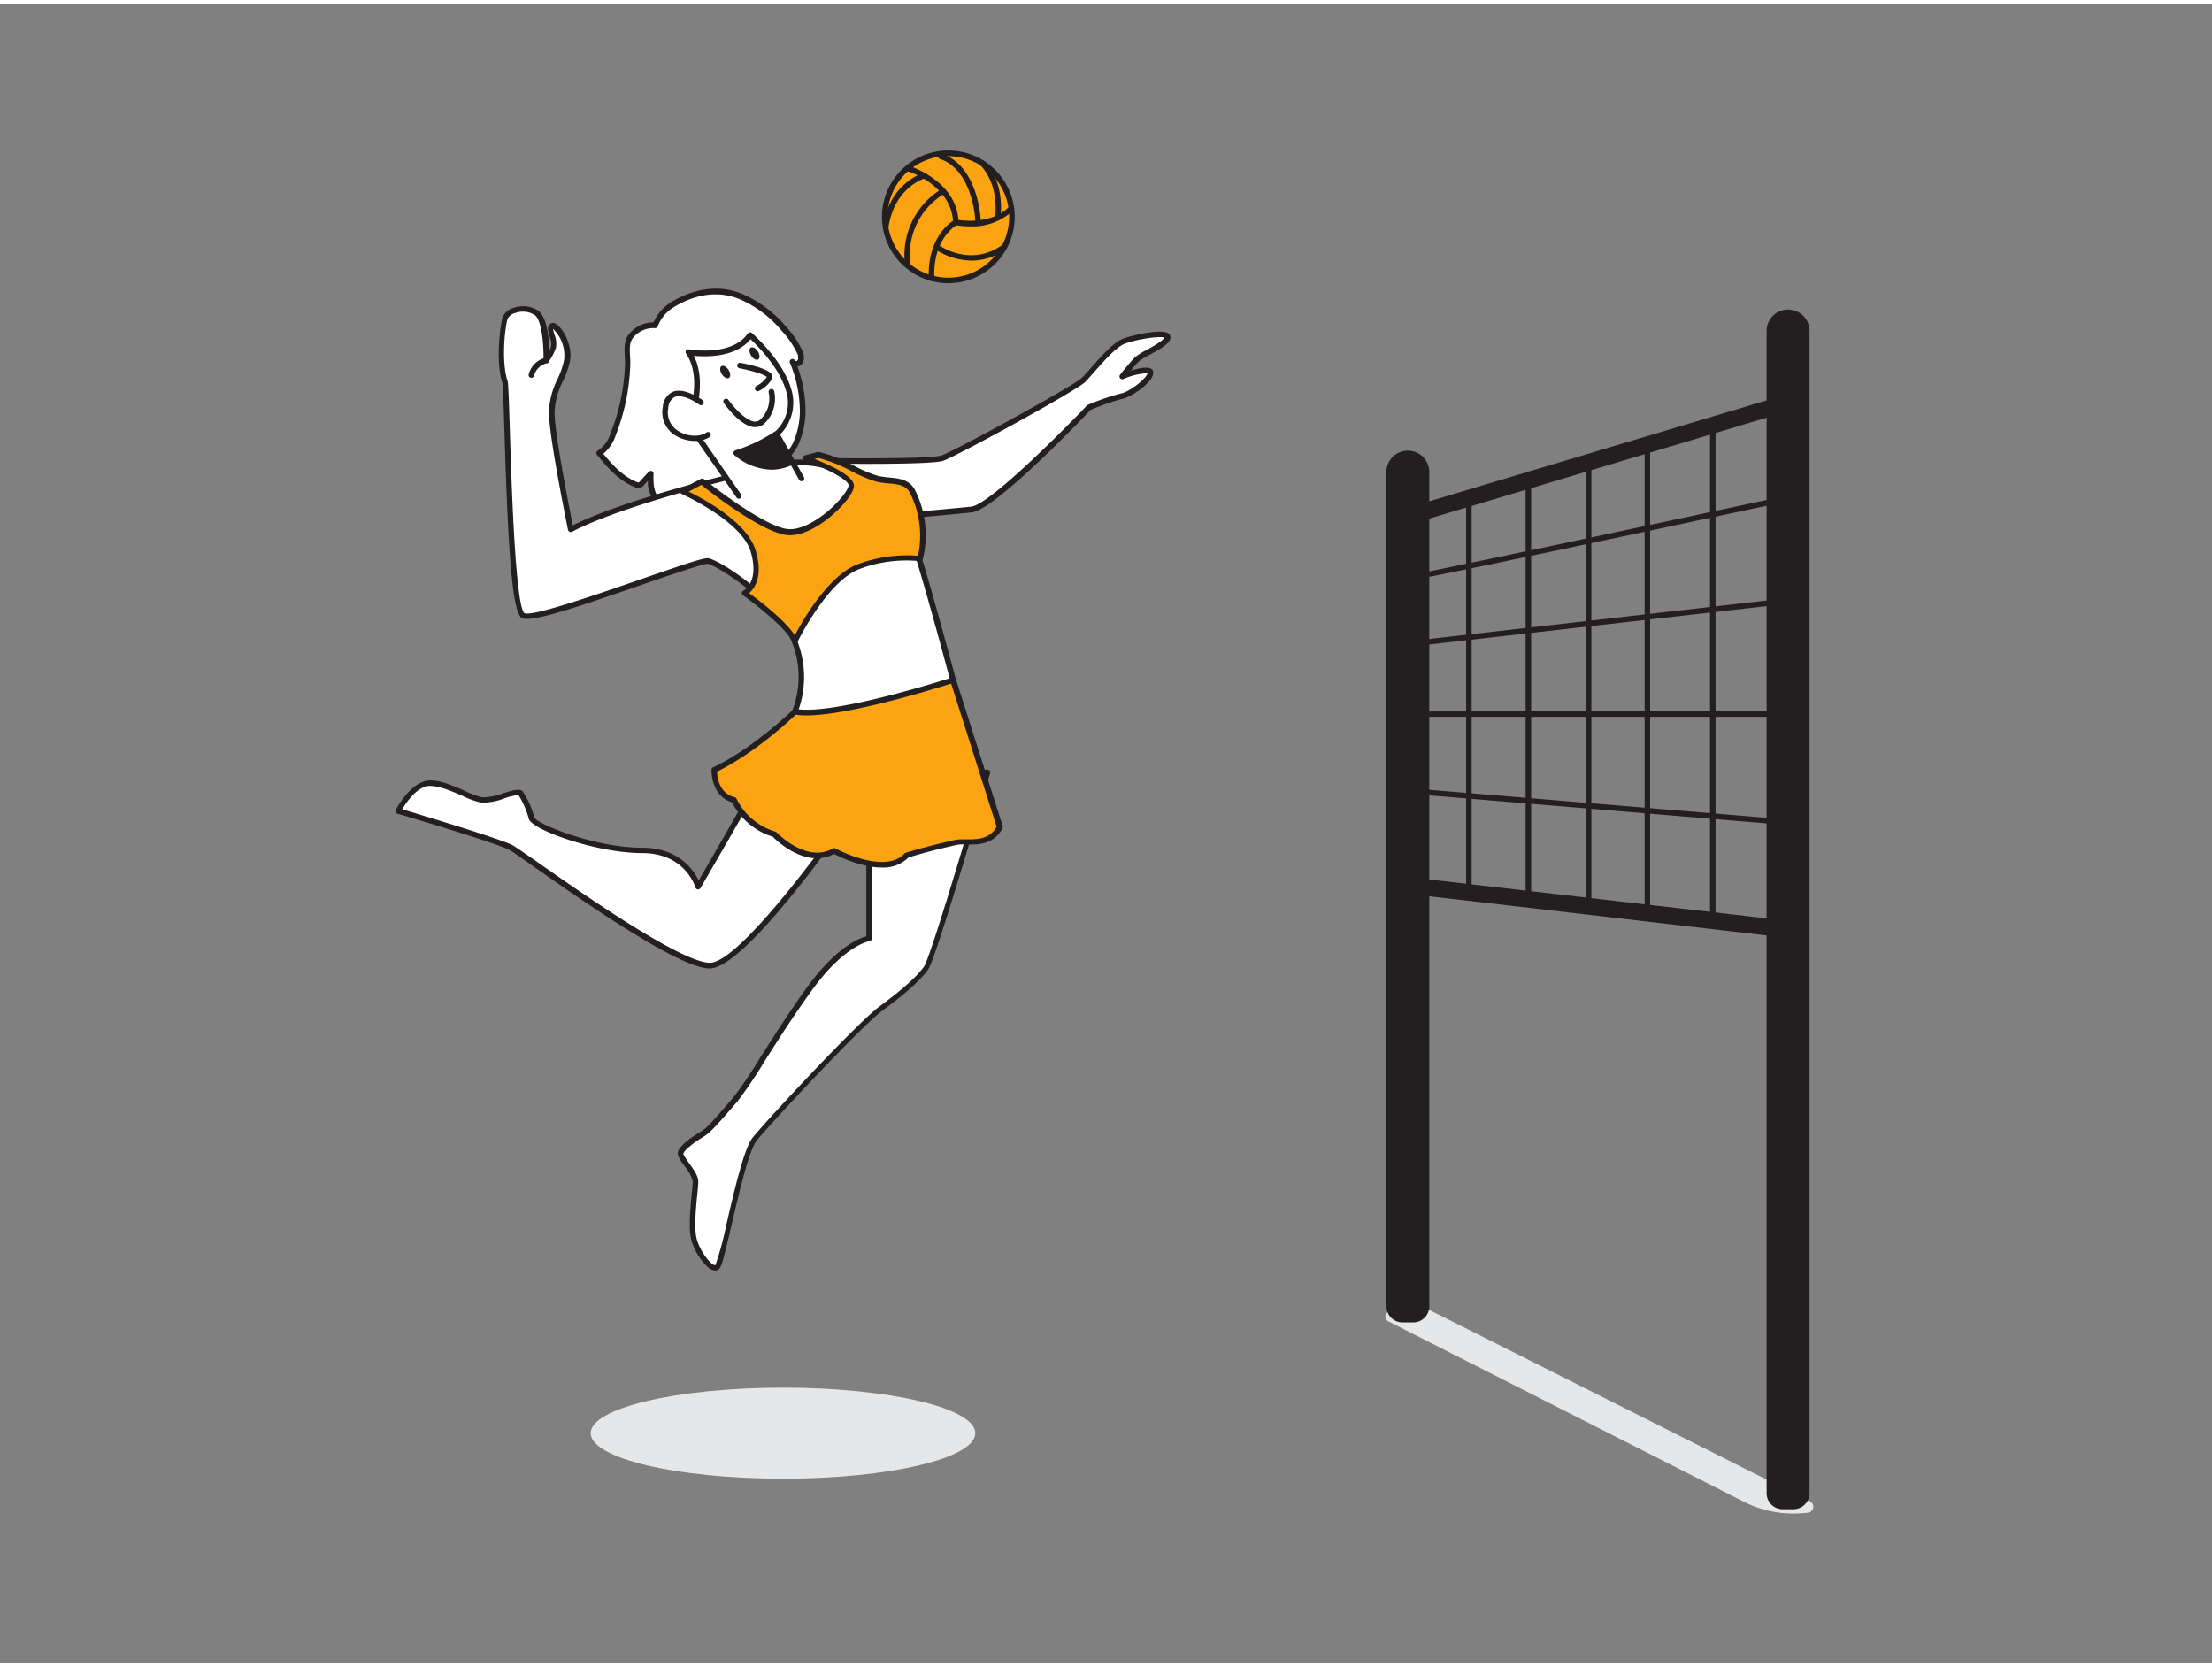 <svg id="_547_volleyball_flatline" data-name="#547_volleyball_flatline" xmlns="http://www.w3.org/2000/svg" viewBox="0 0 400 300" width="406" height="306" class="illustration styles_illustrationTablet__1DWOa"><rect x="0" y="0" width="400" height="300" fill="#808080" stroke="none"/><path d="M257.17,235.48l70.21,35.32a1.08,1.08,0,0,1-.4,2l-1.11.09a19.75,19.75,0,0,1-10.6-2.11l-64.22-32.59a.94.94,0,0,1,.27-1.77Z" fill="#e6e7e8"></path><line x1="254.64" y1="92.62" x2="323.34" y2="72.07" fill="#fff"></line><path d="M254.64,94.12a1.5,1.5,0,0,1-.43-2.94l68.7-20.55a1.5,1.5,0,0,1,.86,2.87l-68.7,20.56A1.65,1.65,0,0,1,254.64,94.12Z" fill="#231f20"></path><line x1="255.76" y1="159.54" x2="322.4" y2="167.23" fill="#fff"></line><path d="M322.4,168.73h-.17L255.59,161a1.5,1.5,0,1,1,.34-3l66.64,7.69a1.5,1.5,0,0,1-.17,3Z" fill="#231f20"></path><line x1="254.64" y1="142.27" x2="322.4" y2="147.9" fill="#fff"></line><path d="M322.4,148.4h0l-67.77-5.63a.5.5,0,0,1-.45-.54.49.49,0,0,1,.54-.46l67.76,5.63a.5.5,0,0,1,0,1Z" fill="#231f20"></path><path d="M322.4,128.88H255.76a.51.51,0,0,1-.5-.5.5.5,0,0,1,.5-.5H322.4a.5.5,0,0,1,.5.5A.51.51,0,0,1,322.4,128.88Z" fill="#231f20"></path><line x1="255.76" y1="115.61" x2="323.34" y2="107.92" fill="#fff"></line><path d="M255.76,116.11a.5.5,0,0,1,0-1l67.57-7.7a.5.5,0,0,1,.11,1l-67.57,7.69Z" fill="#231f20"></path><path d="M254.64,103.79c.56.19,68.7-14.46,68.7-14.46" fill="#fff"></path><path d="M254.54,104.27h-.06a.5.5,0,0,1-.32-.63.49.49,0,0,1,.5-.34c1.78-.15,45.57-9.5,68.57-14.44a.5.5,0,1,1,.21,1C260,103.46,255.05,104.27,254.54,104.27Z" fill="#231f20"></path><path d="M265.62,161.17a.5.5,0,0,1-.5-.5V89.33a.5.5,0,0,1,.5-.5.51.51,0,0,1,.5.5v71.34A.5.5,0,0,1,265.62,161.17Z" fill="#231f20"></path><path d="M276.38,162.42a.51.51,0,0,1-.5-.5V86.11a.51.51,0,0,1,.5-.5.5.5,0,0,1,.5.5v75.81A.5.5,0,0,1,276.38,162.42Z" fill="#231f20"></path><path d="M287.27,163.68a.5.5,0,0,1-.5-.5V82.86a.5.5,0,0,1,.5-.5.5.5,0,0,1,.5.5v80.32A.51.51,0,0,1,287.27,163.68Z" fill="#231f20"></path><path d="M297.9,163.88a.5.5,0,0,1-.5-.5V79.68a.5.5,0,0,1,.5-.5.5.5,0,0,1,.5.5v83.7A.5.5,0,0,1,297.9,163.88Z" fill="#231f20"></path><path d="M309.73,165.67a.5.5,0,0,1-.5-.5v-89a.5.5,0,0,1,.5-.5.5.5,0,0,1,.5.5v89A.51.51,0,0,1,309.73,165.67Z" fill="#231f20"></path><path d="M254.64,81.45h0A3.38,3.38,0,0,1,258,84.83V235.48a2.4,2.4,0,0,1-2.4,2.4h-2a2.4,2.4,0,0,1-2.4-2.4V84.83A3.38,3.38,0,0,1,254.64,81.45Z" fill="#231f20"></path><path d="M255.61,238.39h-2a2.91,2.91,0,0,1-2.9-2.91V84.83a3.88,3.88,0,1,1,7.75,0V235.48A2.91,2.91,0,0,1,255.61,238.39ZM254.64,82a2.88,2.88,0,0,0-2.88,2.88V235.48a1.91,1.91,0,0,0,1.9,1.91h2a1.91,1.91,0,0,0,1.9-1.91V84.83A2.88,2.88,0,0,0,254.64,82Z" fill="#231f20"></path><path d="M323.34,55.74h0a3.38,3.38,0,0,1,3.38,3.38V269.27a2.4,2.4,0,0,1-2.4,2.4h-2a2.4,2.4,0,0,1-2.4-2.4V59.11a3.38,3.38,0,0,1,3.38-3.38Z" fill="#231f20"></path><path d="M324.31,272.17h-1.95a2.9,2.9,0,0,1-2.9-2.9V59.11a3.88,3.88,0,0,1,7.76,0V269.27A2.91,2.91,0,0,1,324.31,272.17Zm-1-215.93a2.88,2.88,0,0,0-2.88,2.87V269.27a1.9,1.9,0,0,0,1.9,1.9h1.95a1.91,1.91,0,0,0,1.91-1.9V59.11A2.89,2.89,0,0,0,323.34,56.24Z" fill="#231f20"></path><ellipse cx="141.59" cy="258.42" rx="34.78" ry="8.23" fill="#e6e7e8"></ellipse><path d="M146.34,82.55s21.72.38,24.12-.47S194.25,69.59,195.94,68s5.07-6.15,7.32-7,8-1.89,7.88-.66-4.64,3.09-5.49,3.92S203,67.34,203,67.34s5.21-2,5.07-.61-3.81,4-5.21,4.16a47.37,47.37,0,0,0-5.92,2s-17.17,18-21.25,18.45-19.43,1.82-19.43,1.82Z" fill="#fff"></path><path d="M156.24,93.69a.52.52,0,0,1-.37-.16L146,82.89a.5.5,0,0,1-.09-.55.47.47,0,0,1,.46-.29c6,.1,22.05.23,23.94-.45,2.38-.84,23.71-12.46,25.3-14,.47-.46,1.07-1.14,1.76-1.92,1.79-2,4-4.54,5.73-5.18s7-1.88,8.23-.91a.85.85,0,0,1,.33.76c-.11,1-1.57,1.86-3.79,3.09A12.34,12.34,0,0,0,206,64.56c-.38.38-1,1.08-1.52,1.72,1.42-.44,3.08-.79,3.73-.31a.85.85,0,0,1,.33.81c-.17,1.76-4.15,4.4-5.63,4.61a42.41,42.41,0,0,0-5.7,2c-2.09,2.2-17.4,18.12-21.49,18.53s-19.28,1.81-19.44,1.82Zm-8.73-10.62,8.93,9.6c2-.18,15.42-1.42,19.18-1.79,3.19-.33,16.2-13.32,20.94-18.3a.36.36,0,0,1,.18-.12,44.16,44.16,0,0,1,6-2.06c1.27-.18,4.53-2.56,4.77-3.66a12.52,12.52,0,0,0-4.38,1.06.49.49,0,0,1-.59-.17.5.5,0,0,1,0-.6c.07-.1,1.86-2.34,2.71-3.18a11.49,11.49,0,0,1,2.06-1.29c1-.55,3-1.67,3.26-2.24-.8-.35-5,.27-7.18,1.1-1.5.56-3.72,3.07-5.34,4.91-.71.8-1.32,1.49-1.81,2-1.72,1.67-23.13,13.35-25.67,14.25C168.46,83.32,152.36,83.14,147.51,83.07Z" fill="#231f20"></path><path d="M157.16,139.78v29.14s-4.65.57-10.84,9.15-11.26,17.6-13.37,20-4.51,5.35-5.92,6.2-3.66,2.39-3.94,3.38,2.68,3.52,2.68,5.21-1,7.74-.29,10.41,3.24,5.92,4.23,5.07,4.26-20,6.71-23.09,19.05-20.83,22.85-23.65,6.76-5.35,8.17-7.32,11.12-35.33,11.12-35.33Z" fill="#fff"></path><path d="M129.33,229a1.18,1.18,0,0,1-.41-.07c-1.36-.42-3.3-3.15-3.92-5.51-.52-2-.17-5.57.08-8.19.1-1,.19-1.88.19-2.35a6.44,6.44,0,0,0-1.46-2.73c-.78-1.07-1.4-1.92-1.2-2.62.36-1.28,3-3,4.16-3.67s2.83-2.67,4.53-4.64l1.27-1.46a78.07,78.07,0,0,0,4.74-7c2.37-3.74,5.33-8.39,8.6-12.93,5.24-7.26,9.42-8.9,10.75-9.26V139.78a.5.5,0,0,1,.48-.5l21.4-.84a.48.48,0,0,1,.41.19.52.52,0,0,1,.09.45c-1,3.42-9.78,33.5-11.2,35.48s-4,4.3-8.27,7.44c-3.86,2.85-20.5,20.68-22.76,23.55-1.39,1.76-3.19,9.52-4.51,15.18s-1.79,7.57-2.27,8A1.06,1.06,0,0,1,129.33,229Zm28.33-88.71v28.66a.5.5,0,0,1-.44.5s-4.54.69-10.49,9c-3.26,4.51-6.21,9.15-8.58,12.88a79,79,0,0,1-4.83,7.15c-.41.46-.84.95-1.26,1.44-1.84,2.12-3.57,4.13-4.77,4.85-2,1.21-3.54,2.48-3.72,3.09,0,.26.64,1.19,1.05,1.75.77,1.06,1.65,2.26,1.65,3.32,0,.51-.09,1.37-.19,2.45-.24,2.4-.59,6-.11,7.84.56,2.13,2.3,4.51,3.24,4.81.09,0,.14,0,.17,0a60.18,60.18,0,0,0,2-7.44c1.41-6.08,3.17-13.64,4.69-15.57,2.28-2.9,19-20.86,22.95-23.75,4.16-3.07,6.79-5.43,8.06-7.21,1-1.37,6.95-21.14,10.85-34.52Zm-.5,28.66h0Z" fill="#231f20"></path><path d="M140.17,134.84c0,.75-13.9,24.78-13.9,24.78s-1.87-6.57-10.13-6.57-19.52-4.22-20-5.82a16,16,0,0,0-2-4.5c-.66-.75-5,1.5-7,1.22s-7-3.48-9.86-3-5.25,5-5.25,5,18.3,5.44,20.46,6.66,28.81,21.12,35.76,21.31,29.28-33,29.28-33" fill="#fff"></path><path d="M128.3,174.39h-.07c-5.7-.16-23.55-12.69-32.12-18.71-2-1.41-3.46-2.43-3.87-2.66-1.67-1-14-4.75-20.35-6.62a.51.51,0,0,1-.31-.71c.11-.2,2.5-4.74,5.62-5.24,2-.32,4.58.83,6.89,1.84a14.71,14.71,0,0,0,3.12,1.16A11.41,11.41,0,0,0,91,142.7c1.81-.56,3-.92,3.55-.3a16.38,16.38,0,0,1,2.08,4.69c.43,1.15,10.93,5.46,19.51,5.46,6.54,0,9.28,4,10.21,5.94,5.39-9.33,13.05-22.77,13.32-23.73a.46.46,0,0,1,.5-.46.54.54,0,0,1,.5.54c0,.74-7.59,14-14,25a.54.54,0,0,1-.5.25.53.53,0,0,1-.42-.36c-.07-.25-1.89-6.21-9.65-6.21-8.2,0-19.89-4.19-20.47-6.18a15.8,15.8,0,0,0-1.87-4.31,10.55,10.55,0,0,0-2.51.59,11.4,11.4,0,0,1-4.22.79,15.25,15.25,0,0,1-3.39-1.23c-2.07-.91-4.64-2-6.32-1.77-2.06.33-3.88,3-4.59,4.18,3.25,1,18,5.41,20,6.53.46.25,1.85,1.23,4,2.71,7.84,5.5,26.18,18.38,31.58,18.53h.05c5.53,0,22.65-23.67,28.8-32.82a.5.5,0,0,1,.7-.13.49.49,0,0,1,.13.69c-.05.08-5.67,8.41-12.05,16.62C137.28,168.79,131.37,174.39,128.3,174.39Z" fill="#231f20"></path><path d="M143.24,80.66a18.93,18.93,0,0,1-2.55,2.63A44.48,44.48,0,0,1,133.6,89a16.32,16.32,0,0,1-12.48,1.75,4.9,4.9,0,0,1-2.12-.9c-1.34-1.11-1.39-3.13-1.32-4.87l-1.6,1.75a1.11,1.11,0,0,1-.4.32,1.05,1.05,0,0,1-.71-.09c-2.74-1.07-4.75-3.42-6.63-5.68a6,6,0,0,0,2.53-3.39,37.42,37.42,0,0,0,2.63-12.18c.08-1.69-.5-4,.41-5.41a5.18,5.18,0,0,1,4.56-2.16,7.54,7.54,0,0,1,3.44-3.93c3.61-2.1,7.69-2.91,11.7-1.42a21.17,21.17,0,0,1,8,5.9,16.15,16.15,0,0,1,2.93,4.27,2,2,0,0,1,.14,1.77c-.3.53-1.29.59-1.42,0a24.07,24.07,0,0,1,1.84,9.15A15,15,0,0,1,144,79.24,7.8,7.8,0,0,1,143.24,80.66Z" fill="#fff"></path><path d="M125.41,91.71a19.36,19.36,0,0,1-4.41-.52,5.46,5.46,0,0,1-2.32-1,5.09,5.09,0,0,1-1.51-4l-.72.79a1.27,1.27,0,0,1-1.66.36c-2.93-1.14-5.1-3.74-6.84-5.83a.54.54,0,0,1-.1-.43.51.51,0,0,1,.27-.34,5.6,5.6,0,0,0,2.28-3.12,36.86,36.86,0,0,0,2.6-12,14.93,14.93,0,0,0,0-1.6c-.09-1.38-.19-2.94.54-4.06a5.71,5.71,0,0,1,4.57-2.41h.07a8.15,8.15,0,0,1,3.52-3.84c4.1-2.38,8.29-2.89,12.13-1.46a21.27,21.27,0,0,1,8.24,6,16.48,16.48,0,0,1,3,4.4,2.59,2.59,0,0,1,.12,2.21,1.36,1.36,0,0,1-1,.66,23.39,23.39,0,0,1,1.47,8.25,15.42,15.42,0,0,1-1.16,5.6,8.06,8.06,0,0,1-.83,1.51h0a12,12,0,0,1-1.88,2l-.74.69a44.05,44.05,0,0,1-7.16,5.72A15.71,15.71,0,0,1,125.41,91.71Zm-7.73-7.28a.63.63,0,0,1,.19,0,.5.5,0,0,1,.31.48c-.06,1.66,0,3.5,1.14,4.48a4.71,4.71,0,0,0,1.91.8,15.84,15.84,0,0,0,12.11-1.7,43,43,0,0,0,7-5.59l.76-.71a11.12,11.12,0,0,0,1.73-1.85,7,7,0,0,0,.73-1.33,14.48,14.48,0,0,0,1.08-5.23A23.22,23.22,0,0,0,142.9,65a.85.85,0,0,1-.09-.24.5.5,0,0,1,.95-.29l0,.08a.29.29,0,0,0,.19,0,.4.4,0,0,0,.3-.16,1.58,1.58,0,0,0-.15-1.33A16,16,0,0,0,141.28,59a20.23,20.23,0,0,0-7.85-5.77c-4.48-1.68-8.6-.17-11.27,1.39a7,7,0,0,0-3.22,3.65.51.51,0,0,1-.53.33,4.68,4.68,0,0,0-4.08,1.94c-.55.85-.46,2.17-.38,3.45a14.53,14.53,0,0,1,0,1.72A38,38,0,0,1,111.33,78a7.15,7.15,0,0,1-2.24,3.32c1.67,2,3.56,4.12,6.06,5.1a.72.72,0,0,0,.36.08,1,1,0,0,0,.2-.18l1.6-1.76A.49.49,0,0,1,117.68,84.43Zm25.56-3.77h0Z" fill="#231f20"></path><path d="M133.32,85.17s-21,5-30.18,9.82c0,0-3.57-17.38-3.43-21.4s2.17-6,2.78-9.1c.65-3.38-2.24-7-2.8-6.26s.82,2.61.4,3.84a9.82,9.82,0,0,1-1.26,2.35s.2-7.12-1.77-8.58-5.29-.47-5.71.93-1.24,7.77,0,11.52c.47,1.5.64,41,3.32,42.28s31.43-10.17,33.4-9.88,13,7.42,15.69,14.6a17.13,17.13,0,0,1,0,12.67l17.2,4.71,11.4-10.42s-6.08-22.72-7.2-25-1.1-6-1.18-7.32-8.11-2-8.11-2a12.79,12.79,0,0,0-7.52-4.75C144,82.22,137,83.31,133.32,85.17Z" fill="#fff"></path><path d="M160.91,133.17l-.13,0-17.2-4.7a.51.51,0,0,1-.33-.28.48.48,0,0,1,0-.42,16.79,16.79,0,0,0,0-12.28c-2.67-7.17-13.66-14-15.29-14.29-.71,0-6.23,1.84-11.55,3.68-11.83,4.1-20.34,7-22,6.16-1.83-.87-2.54-12.57-3.2-33.85-.14-4.45-.26-8.29-.38-8.73-1.23-3.9-.38-10.38.05-11.81a3,3,0,0,1,2.06-1.73,5,5,0,0,1,4.42.54c1.53,1.12,1.89,4.88,2,7.19.11-.23.21-.48.3-.72a3.48,3.48,0,0,0-.27-1.83c-.25-.83-.5-1.61,0-2.16a.79.79,0,0,1,1-.18c1.26.58,3.24,3.87,2.67,6.84a16.33,16.33,0,0,1-1.26,3.55,13.73,13.73,0,0,0-1.51,5.48c-.12,3.48,2.65,17.45,3.29,20.63,9.18-4.62,28.44-9.26,29.65-9.54,3.62-1.82,10.59-3,15.26-2a13.38,13.38,0,0,1,7.68,4.76c5.46.49,8.26,1.3,8.33,2.41,0,.19,0,.45,0,.74.06,1.6.19,4.57,1.1,6.39,1.13,2.27,7,24.14,7.24,25.07a.51.51,0,0,1-.15.5L161.25,133A.55.55,0,0,1,160.91,133.17Zm-16.52-5.54,16.39,4.49,11-10c-2.12-7.93-6.23-22.87-7.09-24.59-1-2-1.13-5.12-1.2-6.8,0-.28,0-.53,0-.71-.36-.51-4.25-1.21-7.66-1.51a.47.47,0,0,1-.37-.22,12.35,12.35,0,0,0-7.21-4.54c-4.42-1-11.26.18-14.65,1.89a.21.21,0,0,1-.11,0c-.21,0-21,5-30.05,9.78a.51.51,0,0,1-.45,0,.52.52,0,0,1-.28-.35c-.14-.71-3.58-17.48-3.44-21.52a14.45,14.45,0,0,1,1.6-5.85A15.35,15.35,0,0,0,102,64.39a6.66,6.66,0,0,0-2-5.66,6.29,6.29,0,0,0,.26,1.06,4.05,4.05,0,0,1,.25,2.44,10.2,10.2,0,0,1-1.33,2.49.5.5,0,0,1-.9-.31c.07-2.66-.29-7.22-1.57-8.17a4,4,0,0,0-3.51-.39,2.17,2.17,0,0,0-1.42,1.07c-.45,1.5-1.17,7.69,0,11.22.14.46.22,2.7.42,9,.29,9.51,1,31.78,2.64,33,1.42.67,13.34-3.47,21.23-6.2s11.19-3.85,12-3.73c2.18.31,13.35,7.58,16.09,14.93A17.9,17.9,0,0,1,144.39,127.63ZM133.32,85.17h0Z" fill="#231f20"></path><path d="M133.6,89l-9.06-13s3.34-8-.11-13c0,0,8,1.49,11.15-3.07,0,0,5.46,4.75,6.95,9.85a7.59,7.59,0,0,1-2.2,8l4.48,8" fill="#fff"></path><path d="M133.61,89.45a.49.49,0,0,1-.41-.22l-9.07-13a.49.49,0,0,1,0-.48c0-.08,3.19-7.82-.06-12.54a.5.5,0,0,1,.5-.78c.08,0,7.73,1.38,10.65-2.86a.53.53,0,0,1,.35-.21.51.51,0,0,1,.39.12c.23.2,5.59,4.91,7.1,10.09a8.16,8.16,0,0,1-2,8.26l4.28,7.66a.5.5,0,1,1-.87.48l-4.48-8a.5.5,0,0,1,.13-.63,7,7,0,0,0,2-7.49c-1.2-4.11-5.13-8.06-6.4-9.25-2.74,3.33-8,3.2-10.26,3,2.4,4.67.24,11-.29,12.32L134,88.66a.49.49,0,0,1-.12.69A.46.46,0,0,1,133.61,89.45Z" fill="#231f20"></path><path d="M126.76,72s-5.59-4.17-6.41.89,5.39,6.63,7.67,4.92" fill="#fff"></path><path d="M125.65,79a6.84,6.84,0,0,1-3.43-.94,4.91,4.91,0,0,1-2.36-5.22,3.2,3.2,0,0,1,1.8-2.73c2.16-.87,5.27,1.42,5.4,1.52a.5.5,0,0,1-.6.8c-.77-.57-3.07-1.94-4.43-1.39a2.34,2.34,0,0,0-1.19,2,3.91,3.91,0,0,0,1.9,4.2c1.58,1,3.87,1.07,5,.23a.52.52,0,0,1,.7.1.51.51,0,0,1-.1.71A4.52,4.52,0,0,1,125.65,79Z" fill="#231f20"></path><path d="M137,70a.48.48,0,0,1-.44-.27.5.5,0,0,1,.21-.67,4.9,4.9,0,0,0,1.89-1.63c-.38-.42-2.61-1.14-4.94-1.58a.5.5,0,0,1-.4-.59.5.5,0,0,1,.59-.39c1.17.22,5,1,5.65,2.12a.85.85,0,0,1,.07.71,5.46,5.46,0,0,1-2.4,2.25A.46.46,0,0,1,137,70Zm1.69-2.52h0Z" fill="#231f20"></path><path d="M140.33,77.78a28.84,28.84,0,0,1-7.2,3.4s4.55,4.33,10,1.65Z" fill="#231f20"></path><path d="M139.52,84.2a10.81,10.81,0,0,1-6.74-2.66.51.51,0,0,1-.14-.47.49.49,0,0,1,.34-.37A28.46,28.46,0,0,0,140,77.37a.52.52,0,0,1,.4-.08.51.51,0,0,1,.33.24l2.84,5.06a.5.5,0,0,1-.22.69A8.8,8.8,0,0,1,139.52,84.2Zm-5.37-2.83a8.53,8.53,0,0,0,8.32,1.23l-2.31-4.11A31,31,0,0,1,134.15,81.37Z" fill="#231f20"></path><ellipse cx="131.14" cy="66.53" rx="0.72" ry="1.26" transform="translate(-15.25 80.48) rotate(-32.34)" fill="#231f20"></ellipse><ellipse cx="136.43" cy="63.18" rx="0.72" ry="1.26" transform="translate(-12.63 82.79) rotate(-32.34)" fill="#231f20"></ellipse><path d="M136.56,76.49h-.28c-2.51-.27-5.26-4.16-5.37-4.33a.5.5,0,1,1,.82-.57c.71,1,3,3.72,4.66,3.9a1.3,1.3,0,0,0,1.11-.38A5.2,5.2,0,0,0,139,70.23a.5.5,0,0,1,.36-.61A.52.52,0,0,1,140,70a6.26,6.26,0,0,1-1.77,5.85A2.32,2.32,0,0,1,136.56,76.49Z" fill="#231f20"></path><path d="M123.45,88.18s11,4.87,12.75,10.78-1.58,7.55-1.58,7.55,8.27,5.91,9.09,8.78c0,0,5.49-11.4,11.68-13.58a24.33,24.33,0,0,1,11-1.39A17.75,17.75,0,0,0,165,88.12c-1.25-2.26-3.9-1.67-6.36-2.24S151,82,148,81.57l-2.33.61s8.41,3,8.28,5-6.82,8.85-11.54,8.35-15.46-9.16-15.46-9.16Z" fill="#FCA311"></path><path d="M143.71,115.79h0a.49.49,0,0,1-.44-.36c-.64-2.22-6.64-6.9-8.9-8.52a.49.49,0,0,1,.07-.85c.11-.06,2.91-1.56,1.32-7-1.64-5.62-12.36-10.41-12.47-10.46a.5.5,0,0,1-.3-.44.5.5,0,0,1,.27-.46l3.45-1.83a.52.52,0,0,1,.55,0c.11.09,10.69,8.59,15.2,9.06,1.94.2,4.56-1,7.22-3.21,2.19-1.85,3.72-3.91,3.77-4.68.06-1-4.06-3.11-7.95-4.47a.51.51,0,0,1-.33-.5.5.5,0,0,1,.37-.46l2.33-.62a.67.67,0,0,1,.2,0,25.54,25.54,0,0,1,6.38,2.5,26.07,26.07,0,0,0,4.31,1.83,17.38,17.38,0,0,0,2,.28c1.78.17,3.63.34,4.66,2.2a18.1,18.1,0,0,1,1.45,12.57.51.51,0,0,1-.57.36,24,24,0,0,0-10.73,1.37c-5.93,2.09-11.35,13.22-11.4,13.33A.48.48,0,0,1,143.71,115.79Zm-8.24-9.28c1.76,1.29,6.62,5,8.25,7.65,1.47-2.8,6.17-11,11.51-12.92A25.51,25.51,0,0,1,166,99.76a17.19,17.19,0,0,0-1.46-11.39c-.77-1.4-2.14-1.53-3.88-1.7a14.81,14.81,0,0,1-2.15-.3,26.2,26.2,0,0,1-4.52-1.9,27,27,0,0,0-6-2.39l-.7.18c2.75,1.07,7.25,3.1,7.13,4.93-.09,1.33-2.14,3.72-4.13,5.39-1.35,1.14-4.85,3.77-8,3.43-4.45-.46-13.76-7.71-15.47-9.06l-2.28,1.21c2.73,1.33,10.62,5.56,12.11,10.66C138.05,103.47,136.45,105.66,135.47,106.51Z" fill="#231f20"></path><path d="M143.71,128s-7,7-14.55,10.52c0,0-.19,4.5,3.57,5.44a11.85,11.85,0,0,0,7.28,6.19s5.62,6,10.8,3c0,0,9.21,5,13.12.84,0,0,3.43-1.1,9-2.33,1.69-.38,6,.93,7.88-2.82l-8.47-26.55S150.75,129.28,143.71,128Z" fill="#FCA311"></path><path d="M159.46,156.13c-3.65,0-7.61-1.92-8.64-2.45-5.08,2.67-10.28-2.31-11.08-3.12a12.31,12.31,0,0,1-7.37-6.22c-3.86-1.15-3.71-5.84-3.71-5.88A.49.49,0,0,1,129,138c7.34-3.49,14.34-10.35,14.41-10.42a.49.49,0,0,1,.44-.14c6.84,1.28,28.14-5.62,28.36-5.69a.5.5,0,0,1,.38,0,.48.48,0,0,1,.25.29l8.47,26.55a.48.48,0,0,1,0,.37c-1.56,3.11-4.65,3.06-6.69,3a7.66,7.66,0,0,0-1.53.06c-4.89,1.09-8.16,2.08-8.81,2.29A6.41,6.41,0,0,1,159.46,156.13Zm-8.65-3.52a.54.54,0,0,1,.25.06c.08.05,8.9,4.81,12.5.94a.49.49,0,0,1,.21-.14s3.52-1.12,9-2.34a7.91,7.91,0,0,1,1.77-.09c2,0,4.38.08,5.68-2.29L172,122.88c-3.26,1-21.32,6.66-28.11,5.62-1.16,1.1-7.5,7-14.22,10.29,0,1,.37,3.94,3.19,4.64a.52.52,0,0,1,.34.29,11.42,11.42,0,0,0,7,5.91.79.79,0,0,1,.23.14c.05.06,5.41,5.66,10.18,2.91A.47.47,0,0,1,150.81,152.61Z" fill="#231f20"></path><path d="M96.08,67.57H96a.5.5,0,0,1-.4-.58,4.08,4.08,0,0,1,3.14-3.05.5.5,0,1,1,.2,1,3.07,3.07,0,0,0-2.36,2.24A.49.49,0,0,1,96.08,67.57Z" fill="#231f20"></path><circle cx="171.49" cy="38.49" r="11.48" fill="#FCA311"></circle><path d="M171.49,50.47a12,12,0,1,1,12-12A12,12,0,0,1,171.49,50.47Zm0-23a11,11,0,1,0,11,11A11,11,0,0,0,171.49,27.5Z" fill="#231f20"></path><path d="M168.45,50.06a.5.5,0,0,1-.5-.48c-.26-6.83,3.33-9.69,4.38-10.39-.4-6.1-7.3-8.78-8.25-8.95a.59.59,0,0,1-.41-.18.5.5,0,0,1,.06-.7c.16-.14.36-.31,2.09.45,2.2,1,7.35,3.88,7.52,9.64a.51.51,0,0,1-.26.46c-.18.09-4.41,2.47-4.13,9.63a.5.5,0,0,1-.48.52Z" fill="#231f20"></path><path d="M175.42,40.19a14.83,14.83,0,0,1-2.68-.23.51.51,0,0,1-.39-.59.49.49,0,0,1,.59-.39c.06,0,6.13,1.21,9.56-2.38a.5.5,0,1,1,.73.69A10.67,10.67,0,0,1,175.42,40.19Z" fill="#231f20"></path><path d="M175.71,46.38a12.26,12.26,0,0,1-6.68-2.1.5.5,0,0,1,.59-.8c.24.18,5.88,4.25,11.71,0a.51.51,0,0,1,.7.11.49.49,0,0,1-.11.7A10.34,10.34,0,0,1,175.71,46.38Z" fill="#231f20"></path><path d="M164.15,47.54a.5.5,0,0,1-.5-.44,14,14,0,0,1,6.23-13.43.5.5,0,0,1,.5.86A12.77,12.77,0,0,0,164.65,47a.5.5,0,0,1-.45.55Z" fill="#231f20"></path><path d="M160.16,40.86h-.07a.5.5,0,0,1-.43-.57c1.13-7.81,7-9.67,7.29-9.74a.5.5,0,1,1,.29.95c-.23.07-5.56,1.77-6.59,8.94A.5.5,0,0,1,160.16,40.86Z" fill="#231f20"></path><path d="M176.84,40.11a.5.5,0,0,1-.5-.46.71.71,0,0,1,0-.15c.09-1.21-.73-9.64-6.37-11.5a.5.5,0,1,1,.31-.95c6.48,2.14,7.18,11.59,7.05,12.6a.53.53,0,0,1-.46.46Z" fill="#231f20"></path><path d="M180.5,38.81h0a.49.49,0,0,1-.5-.49s0-.12,0-.23c.25-3.75-.71-6.85-2.76-9a.5.5,0,1,1,.72-.69c2.26,2.32,3.31,5.69,3,9.72v.17A.49.49,0,0,1,180.5,38.81Z" fill="#231f20"></path></svg>